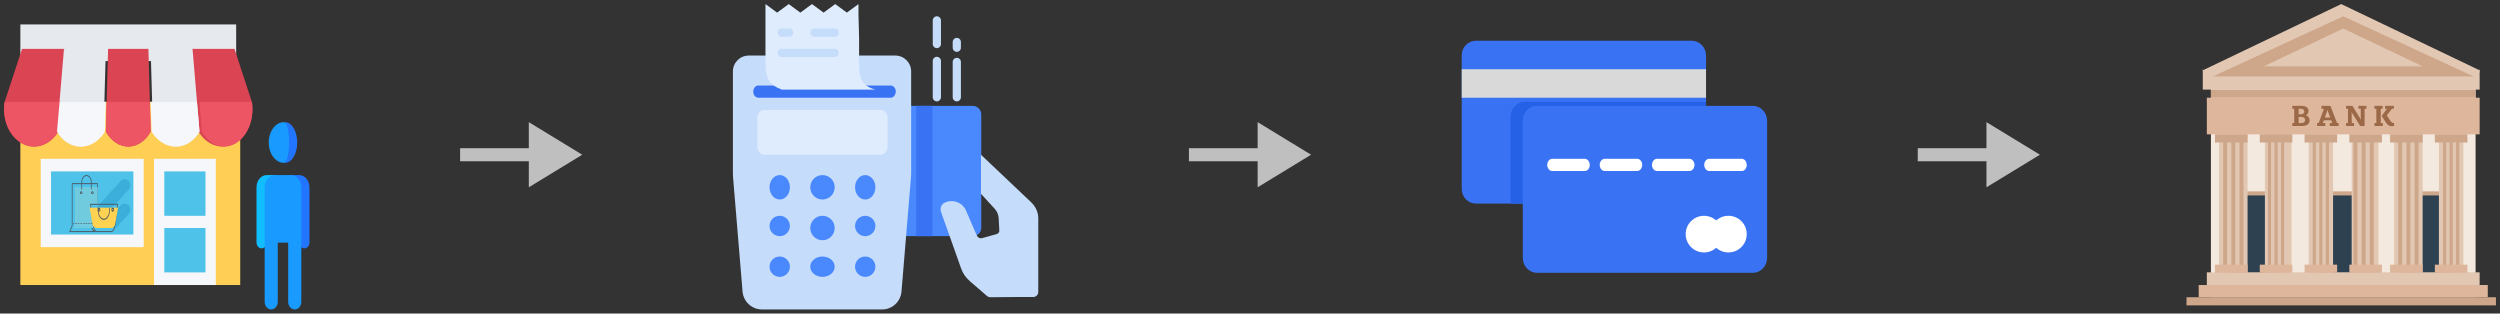 <svg width="614" height="77" xmlns="http://www.w3.org/2000/svg" xmlns:xlink="http://www.w3.org/1999/xlink" overflow="hidden"><rect width="100%" height="100%" fill="#333333" stroke="none"/><defs><clipPath id="clip0"><rect x="496" y="252" width="614" height="77"/></clipPath></defs><g clip-path="url(#clip0)" transform="translate(-496 -252)"><path d="M1039 272 1104 272 1104 325 1039 325Z" fill="#F4E9DF" fill-rule="evenodd"/><path d="M1065 299 1077 299 1077 320 1065 320Z" fill="#CEA68A" fill-rule="evenodd"/><path d="M1066 300 1077 300 1077 319 1066 319Z" fill="#2D4151" fill-rule="evenodd"/><path d="M1086 299 1099 299 1099 320 1086 320Z" fill="#CEA68A" fill-rule="evenodd"/><path d="M1087 300 1098 300 1098 319 1087 319Z" fill="#2D4151" fill-rule="evenodd"/><path d="M1044 299 1056 299 1056 320 1044 320Z" fill="#CEA68A" fill-rule="evenodd"/><path d="M1044 300 1055 300 1055 319 1044 319Z" fill="#2D4151" fill-rule="evenodd"/><path d="M1104.61 271 1037.39 271 1037 269.273 1071 253 1105 269.273Z" fill="#E2C8B3" fill-rule="evenodd"/><path d="M1039 281 1104 281 1104 283 1039 283Z" fill="#DBCEA9" fill-rule="evenodd"/><path d="M1104 271 1039 271 1071.5 256Z" fill="#CEA68A" fill-rule="evenodd"/><path d="M1052 268.293 1071.5 259 1091 268.293ZM1052.26 284.521 1058.8 284.521 1058.8 319 1052.26 319Z" fill="#E2C8B3" fill-rule="evenodd"/><path d="M1053.39 318C1053.17 318 1053 317.799 1053 317.551L1053 286.449C1053 286.201 1053.17 286 1053.39 286 1053.61 286 1053.78 286.201 1053.78 286.449L1053.78 317.551C1053.78 317.799 1053.61 318 1053.39 318 1053.39 318 1053.39 318 1053.39 318ZM1055 318C1054.78 318 1054.61 317.799 1054.61 317.551L1054.61 286.449C1054.61 286.201 1054.78 286 1055 286 1055.22 286 1055.39 286.201 1055.39 286.449 1055.39 286.449 1055.39 286.449 1055.39 286.449L1055.39 317.551C1055.39 317.799 1055.22 318 1055 318 1055 318 1055 318 1055 318ZM1056.61 318C1056.39 318 1056.22 317.799 1056.22 317.551L1056.22 286.449C1056.22 286.201 1056.39 286 1056.61 286 1056.83 286 1057 286.201 1057 286.449L1057 317.551C1057 317.799 1056.83 318 1056.61 318 1056.61 318 1056.61 318 1056.61 318Z" fill="#CEA68A" fill-rule="evenodd"/><path d="M1063 285 1069 285 1069 319 1063 319Z" fill="#E2C8B3" fill-rule="evenodd"/><path d="M1064.39 318C1064.17 318 1064 317.799 1064 317.551L1064 286.449C1064 286.201 1064.17 286 1064.39 286 1064.61 286 1064.78 286.201 1064.78 286.449 1064.78 286.449 1064.78 286.449 1064.78 286.449L1064.78 317.551C1064.78 317.799 1064.61 318 1064.39 318 1064.39 318 1064.39 318 1064.39 318ZM1066 318C1065.78 318 1065.61 317.799 1065.61 317.551L1065.61 286.449C1065.61 286.201 1065.78 286 1066 286 1066.22 286 1066.39 286.201 1066.39 286.449L1066.39 317.551C1066.39 317.799 1066.22 318 1066 318 1066 318 1066 318 1066 318ZM1067.61 318C1067.39 318 1067.22 317.799 1067.22 317.551L1067.22 286.449C1067.22 286.201 1067.39 286 1067.61 286 1067.83 286 1068 286.201 1068 286.449 1068 286.449 1068 286.449 1068 286.449L1068 317.551C1068 317.799 1067.83 318 1067.61 318 1067.61 318 1067.61 318 1067.61 318Z" fill="#CEA68A" fill-rule="evenodd"/><path d="M1074.41 318.883 1038 318.883 1038 322 1105 322 1105 318.883ZM1073.57 285 1080.15 285 1080.15 318.883 1073.57 318.883Z" fill="#E2C8B3" fill-rule="evenodd"/><path d="M1074.49 318C1074.22 318 1074 317.799 1074 317.551L1074 286.449C1074 286.201 1074.22 286 1074.49 286 1074.76 286 1074.98 286.201 1074.98 286.449 1074.98 286.449 1074.98 286.449 1074.98 286.449L1074.98 317.551C1074.98 317.799 1074.76 318 1074.49 318 1074.49 318 1074.49 318 1074.49 318ZM1076.5 318C1076.23 318 1076.01 317.799 1076.01 317.551L1076.01 286.449C1076.01 286.201 1076.23 286 1076.5 286 1076.77 286 1076.99 286.201 1076.99 286.449L1076.99 317.551C1076.99 317.799 1076.77 318 1076.5 318 1076.5 318 1076.5 318 1076.5 318ZM1078.51 318C1078.24 318 1078.02 317.799 1078.02 317.551L1078.02 286.449C1078.02 286.201 1078.24 286 1078.51 286 1078.78 286 1079 286.201 1079 286.449 1079 286.449 1079 286.449 1079 286.449L1079 317.551C1079 317.799 1078.78 318 1078.51 318 1078.51 318 1078.51 318 1078.51 318Z" fill="#CEA68A" fill-rule="evenodd"/><path d="M1041 285 1048 285 1048 319 1041 319Z" fill="#E2C8B3" fill-rule="evenodd"/><path d="M1042.49 318C1042.22 318 1042 317.799 1042 317.551L1042 286.449C1042 286.201 1042.22 286 1042.49 286 1042.76 286 1042.98 286.201 1042.98 286.449 1042.98 286.449 1042.98 286.449 1042.98 286.449L1042.98 317.551C1042.98 317.799 1042.76 318 1042.49 318ZM1044.5 318C1044.23 318 1044.01 317.799 1044.01 317.551L1044.01 286.449C1044.01 286.201 1044.23 286 1044.5 286 1044.77 286 1044.99 286.201 1044.99 286.449L1044.99 317.551C1044.99 317.799 1044.77 318 1044.5 318ZM1046.51 318C1046.24 318 1046.02 317.799 1046.02 317.551L1046.02 286.449C1046.02 286.201 1046.24 286 1046.51 286 1046.78 286 1047 286.201 1047 286.449L1047 317.551C1047 317.799 1046.78 318 1046.51 318Z" fill="#CEA68A" fill-rule="evenodd"/><path d="M1036 322 1107 322 1107 325 1036 325Z" fill="#DDB69B" fill-rule="evenodd"/><path d="M1033 325 1109 325 1109 327 1033 327Z" fill="#CEA68A" fill-rule="evenodd"/><path d="M1084 285 1091 285 1091 319 1084 319Z" fill="#E2C8B3" fill-rule="evenodd"/><path d="M1089.51 318C1089.78 318 1090 317.799 1090 317.551L1090 286.449C1090 286.201 1089.78 286 1089.51 286 1089.24 286 1089.02 286.201 1089.02 286.449L1089.02 317.551C1089.02 317.799 1089.24 318 1089.51 318 1089.51 318 1089.51 318 1089.51 318ZM1087.5 318C1087.77 318 1087.99 317.799 1087.99 317.551L1087.99 286.449C1087.99 286.201 1087.77 286 1087.5 286 1087.23 286 1087.01 286.201 1087.01 286.449 1087.01 286.449 1087.01 286.449 1087.01 286.449L1087.01 317.551C1087.01 317.799 1087.23 318 1087.5 318 1087.5 318 1087.5 318 1087.5 318ZM1085.49 318C1085.76 318 1085.98 317.799 1085.98 317.551L1085.98 286.449C1085.98 286.201 1085.76 286 1085.49 286 1085.22 286 1085 286.201 1085 286.449L1085 317.551C1085 317.799 1085.22 318 1085.49 318 1085.49 318 1085.49 318 1085.49 318Z" fill="#CEA68A" fill-rule="evenodd"/><path d="M1095 285 1101 285 1101 319 1095 319Z" fill="#E2C8B3" fill-rule="evenodd"/><path d="M1099.61 318C1099.83 318 1100 317.799 1100 317.551L1100 286.449C1100 286.201 1099.83 286 1099.61 286 1099.39 286 1099.22 286.201 1099.22 286.449 1099.22 286.449 1099.22 286.449 1099.22 286.449L1099.22 317.551C1099.22 317.799 1099.39 318 1099.61 318ZM1098 318C1098.22 318 1098.39 317.799 1098.39 317.551L1098.39 286.449C1098.39 286.201 1098.22 286 1098 286 1097.78 286 1097.61 286.201 1097.61 286.449L1097.61 317.551C1097.61 317.799 1097.78 318 1098 318ZM1096.39 318C1096.61 318 1096.78 317.799 1096.78 317.551L1096.78 286.449C1096.78 286.201 1096.61 286 1096.39 286 1096.17 286 1096 286.201 1096 286.449L1096 317.551C1096 317.799 1096.17 318 1096.39 318Z" fill="#CEA68A" fill-rule="evenodd"/><path d="M1039 274 1104 274 1104 276 1039 276Z" fill="#CEA68A" fill-rule="evenodd"/><path d="M1038 276 1038 285 1105 285 1105 276Z" fill="#DDB69B" fill-rule="evenodd"/><path d="M1104.03 270.759 1038.05 270.759 1037 269 1037 274 1105 274 1105 269Z" fill="#E2C8B3" fill-rule="evenodd"/><path d="M1040 317 1048 317 1048 319 1040 319Z" fill="#DDB69B" fill-rule="evenodd"/><path d="M1040 285 1048 285 1048 287 1040 287Z" fill="#CEA68A" fill-rule="evenodd"/><path d="M1051 317 1059 317 1059 319 1051 319Z" fill="#DDB69B" fill-rule="evenodd"/><path d="M1051 285 1059 285 1059 287 1051 287Z" fill="#CEA68A" fill-rule="evenodd"/><path d="M1062 317 1070 317 1070 319 1062 319Z" fill="#DDB69B" fill-rule="evenodd"/><path d="M1062 285 1070 285 1070 287 1062 287Z" fill="#CEA68A" fill-rule="evenodd"/><path d="M1073 317 1081 317 1081 319 1073 319Z" fill="#DDB69B" fill-rule="evenodd"/><path d="M1073 285 1081 285 1081 287 1073 287Z" fill="#CEA68A" fill-rule="evenodd"/><path d="M1083 317 1091 317 1091 319 1083 319Z" fill="#DDB69B" fill-rule="evenodd"/><path d="M1083 285 1091 285 1091 287 1083 287Z" fill="#CEA68A" fill-rule="evenodd"/><path d="M1094 317 1102 317 1102 319 1094 319Z" fill="#DDB69B" fill-rule="evenodd"/><path d="M1094 285 1102 285 1102 287 1094 287Z" fill="#CEA68A" fill-rule="evenodd"/><path d="M1061.23 278C1062.34 278 1062.98 278.462 1062.98 279.246 1062.98 279.738 1062.72 280.104 1062.38 280.258L1062.38 280.302C1062.8 280.441 1063.24 280.852 1063.24 281.548 1063.24 282.413 1062.57 282.941 1061.47 282.941L1059 282.941 1059 282.23 1059.46 282.23 1059.46 278.711 1059 278.711 1059 278 1061.23 278 1061.23 278ZM1060.55 280.075 1061.03 280.075C1061.64 280.075 1061.93 279.804 1061.93 279.371 1061.93 278.931 1061.64 278.711 1061.03 278.711L1060.55 278.711 1060.55 280.075ZM1060.55 282.23 1061.2 282.23C1061.85 282.23 1062.12 281.959 1062.12 281.497 1062.12 281.035 1061.85 280.727 1061.2 280.727L1060.55 280.727 1060.55 282.23ZM1068.35 278 1069.98 282.23 1070.37 282.23 1070.37 282.941 1068.19 282.941 1068.19 282.23 1068.81 282.23 1068.55 281.541 1066.74 281.541 1066.48 282.23 1067.1 282.23 1067.1 282.941 1065.08 282.941 1065.08 282.23 1065.46 282.23 1066.77 278.719 1066.15 278.719 1066.15 278 1068.35 278ZM1067.53 279.312 1066.98 280.866 1068.3 280.866 1067.72 279.312 1067.65 279.012 1067.61 279.012 1067.53 279.312ZM1072.2 282.23 1072.66 282.23 1072.66 278.711 1072.2 278.711 1072.2 278 1073.75 278 1075.83 281.357 1075.87 281.35 1075.81 280.888 1075.81 278.711 1075.24 278.711 1075.24 278 1077.2 278 1077.2 278.711 1076.74 278.711 1076.74 282.941 1075.66 282.941 1073.57 279.591 1073.53 279.606 1073.59 280.067 1073.59 282.23 1074.15 282.23 1074.15 282.941 1072.2 282.941 1072.2 282.23 1072.2 282.23ZM1081.17 278 1081.17 278.711 1080.71 278.711 1080.71 282.23 1081.22 282.23 1081.22 282.941 1079.17 282.941 1079.17 282.23 1079.63 282.23 1079.63 278.711 1079.17 278.711 1079.17 278 1081.17 278ZM1083.94 278 1083.94 278.711 1083.46 278.711 1082.21 280.332 1083.05 281.629C1083.3 282.003 1083.61 282.23 1083.91 282.23L1084 282.23 1084 282.941C1083.83 282.982 1083.66 283.001 1083.48 283 1082.89 283 1082.42 282.795 1081.99 282.12L1080.94 280.464 1082.1 278.91 1082.28 278.748 1082.27 278.712 1081.77 278.712 1081.77 278.001 1083.94 278Z" fill="#9B6948" fill-rule="evenodd"/><path d="M501 277 555 277 555 322 501 322Z" fill="#FFCE54" fill-rule="evenodd"/><path d="M536 292 547 292 547 321 536 321Z" fill="#4FC2E9" fill-rule="evenodd"/><path d="M501 258 554 258 554 267 501 267Z" fill="#E6E9ED" fill-rule="evenodd"/><path d="M507 293 530 293 530 311 507 311Z" fill="#4FC2E9" fill-rule="evenodd"/><path d="M506 291 506 312.7 531.295 312.7 531.295 291 506 291ZM528.764 309.599 508.529 309.599 508.529 294.099 528.764 294.099 528.764 309.599ZM533.824 291 533.824 322 549 322 549 291 533.824 291ZM546.471 318.901 536.352 318.901 536.352 294.099 546.471 294.099 546.471 318.901Z" fill="#F5F7FA" fill-rule="evenodd"/><path d="M526.625 301.999C526.26 301.998 525.91 302.157 525.653 302.44L522.904 305.439C522.645 305.72 522.5 306.102 522.5 306.5 522.5 307.329 523.117 308 523.877 308 524.254 308 524.598 307.833 524.847 307.562L527.598 304.56C527.855 304.279 528 303.898 528 303.501 528 302.672 527.385 301.999 526.625 301.999ZM527.598 298.561C527.855 298.279 528 297.898 528 297.5 528 296.672 527.386 296 526.627 296 526.626 296 526.626 296 526.625 296 526.261 295.999 525.91 296.157 525.653 296.439L517.404 305.439C516.867 306.023 516.865 306.973 517.401 307.559 517.659 307.842 518.009 308 518.375 308 518.757 308 519.098 307.833 519.347 307.562L527.598 298.561Z" fill="#3BAFDA" fill-rule="evenodd"/><path d="M546.753 305 535.247 305C534.558 305 534 305.671 534 306.5 534 307.329 534.558 308 535.247 308L546.753 308C547.442 308 548 307.329 548 306.5 548 305.671 547.442 305 546.753 305Z" fill="#F5F7FA" fill-rule="evenodd"/><path d="M550.647 288C554.707 288 558 283.905 558 278.856 558 278.37 557.968 277.893 557.91 277.428L557.868 277.14C557.861 277.096 557.855 277.051 557.85 277.007L553.588 264 543 264 544.764 284.343 545.012 284.731C546.363 286.728 548.384 288 550.647 288Z" fill="#DA4453" fill-rule="evenodd"/><path d="M533 264 533.57 284.343C534.874 286.562 536.95 288 539.285 288 541.624 288 543.695 286.562 545 284.343L543.286 264 533 264Z" fill="#E6E9ED" fill-rule="evenodd"/><path d="M504.352 288C500.292 288 497 283.905 497 278.856 497 278.37 497.03 277.893 497.09 277.428L497.088 277.428 497.131 277.14C497.137 277.096 497.143 277.051 497.15 277.007L501.412 264 512 264 510.234 284.343 509.987 284.731C508.639 286.728 506.615 288 504.352 288Z" fill="#DA4453" fill-rule="evenodd"/><path d="M522 264 521.428 284.343C520.126 286.562 518.052 288 515.714 288 513.379 288 511.304 286.562 510 284.343L511.715 264 522 264Z" fill="#E6E9ED" fill-rule="evenodd"/><path d="M522.549 264 522 284.343C523.252 286.562 525.251 288 527.5 288 529.75 288 531.748 286.562 533 284.343L532.451 264 522.549 264Z" fill="#DA4453" fill-rule="evenodd"/><path d="M497.144 277 497.133 277.085 497.089 277.374 497.091 277.374C497.03 277.849 496.999 278.329 497 278.81 497 283.884 500.323 288 504.422 288 506.707 288 508.75 286.721 510.111 284.714L510.36 284.324 511 277 497.144 277Z" fill="#ED5564" fill-rule="evenodd"/><path d="M510.635 277 510 284.324C511.345 286.555 513.486 288 515.895 288 518.307 288 520.445 286.555 521.789 284.324L522 277 510.635 277Z" fill="#F5F7FA" fill-rule="evenodd"/><path d="M522.197 277 522 284.324C523.252 286.555 525.251 288 527.5 288 529.75 288 531.748 286.555 533 284.324L532.803 277 522.197 277Z" fill="#ED5564" fill-rule="evenodd"/><path d="M533 277 533.211 284.324C534.556 286.555 536.697 288 539.106 288 541.518 288 543.654 286.555 545 284.324L544.367 277 533 277Z" fill="#F5F7FA" fill-rule="evenodd"/><path d="M557.915 277.374 557.877 277.085C557.873 277.056 557.868 277.028 557.864 277L545 277 545.592 284.324 545.825 284.714C547.091 286.721 548.986 288 551.107 288 554.913 288 558 283.885 558 278.81 558 278.329 557.971 277.849 557.915 277.374Z" fill="#ED5564" fill-rule="evenodd"/><path d="M520 297 513.642 297 513.642 307.437 513 309 519.515 309 519.515 308.77C519.273 308.77 519.043 308.643 518.868 308.413 518.721 308.221 518.626 307.975 518.591 307.7L517.896 302.196 520 302.196 520 297ZM519.833 301.965 517.698 301.965 518.426 307.739C518.467 308.063 518.58 308.354 518.753 308.58 518.807 308.651 518.866 308.715 518.93 308.77L513.287 308.77 513.809 307.498 513.809 297.23 519.833 297.23 519.833 301.965Z" fill="#4B555F" fill-rule="evenodd"/><path d="M520 298 514.38 298 514.38 307.158 514 308 519.177 308C519.018 307.811 518.913 307.563 518.876 307.293L518.165 302.164 520 302.164 520 298Z" fill="#71CBDF" fill-rule="evenodd"/><path d="M515.978 307 516.176 307 516.176 306.802 515.978 306.802 515.978 307ZM515.187 307 515.385 307 515.385 306.802 515.187 306.802 515.187 307ZM514 307 514.198 307 514.198 306.802 514 306.802 514 307ZM514.791 307 514.989 307 514.989 306.802 514.791 306.802 514.791 307ZM516.374 307 516.571 307 516.571 306.802 516.374 306.802 516.374 307ZM514.396 307 514.593 307 514.593 306.802 514.396 306.802 514.396 307ZM515.582 307 515.78 307 515.78 306.802 515.582 306.802 515.582 307ZM518.352 307 518.549 307 518.549 306.802 518.352 306.802 518.352 307ZM518.747 306.802 518.747 307 518.945 307 518.945 306.802 518.747 306.802ZM516.769 307 516.967 307 516.967 306.802 516.769 306.802 516.769 307ZM517.956 307 518.154 307 518.154 306.802 517.956 306.802 517.956 307ZM517.56 307 517.758 307 517.758 306.802 517.56 306.802 517.56 307ZM517.165 307 517.363 307 517.363 306.802 517.165 306.802 517.165 307ZM515.935 299C515.76 299 515.617 299.143 515.617 299.318 515.617 299.493 515.76 299.636 515.935 299.636 516.11 299.636 516.253 299.493 516.253 299.318 516.253 299.143 516.11 299 515.935 299ZM515.935 299.438C515.869 299.438 515.815 299.384 515.815 299.318 515.815 299.252 515.869 299.198 515.935 299.198 516.001 299.198 516.055 299.252 516.055 299.318 516.055 299.384 516.001 299.438 515.935 299.438ZM518.682 299C518.507 299 518.364 299.143 518.364 299.318 518.364 299.493 518.507 299.636 518.682 299.636 518.857 299.636 519 299.493 519 299.318 519 299.143 518.857 299 518.682 299ZM518.682 299.438C518.616 299.438 518.562 299.384 518.562 299.318 518.562 299.252 518.616 299.198 518.682 299.198 518.748 299.198 518.802 299.252 518.802 299.318 518.802 299.384 518.748 299.438 518.682 299.438Z" fill="#4B555F" fill-rule="evenodd"/><path d="M517.25 295C516.561 295 516 295.759 516 296.692L516 298.529 516.168 298.529 516.168 296.692C516.168 295.884 516.653 295.227 517.25 295.227 517.847 295.227 518.332 295.884 518.332 296.692L518.332 298.529 518.5 298.529 518.5 296.692C518.5 295.759 517.939 295 517.25 295ZM518.13 302.059 518.862 307.756C518.954 308.475 519.416 309.001 519.955 309L523.175 309C523.715 309.001 524.177 308.475 524.268 307.756L525 302.059 518.13 302.059ZM524.103 307.717C524.025 308.328 523.633 308.774 523.175 308.773L519.955 308.773C519.497 308.774 519.105 308.328 519.028 307.717L518.33 302.286 524.8 302.286 524.103 307.717Z" fill="#4B555F" fill-rule="evenodd"/><path d="M518 303 518.746 307.184C518.831 307.656 519.251 308 519.742 308L523.258 308C523.749 308 524.169 307.656 524.254 307.184L525 303 518 303Z" fill="#FFD351" fill-rule="evenodd"/><path d="M522.834 303 522.834 303.529C522.834 304.74 522.235 305.726 521.5 305.726 520.764 305.726 520.166 304.74 520.166 303.529L520.166 303 520 303 520 303.529C520 304.891 520.673 306 521.5 306 522.327 306 523 304.891 523 303.529L523 303 522.834 303Z" fill="#4B555F" fill-rule="evenodd"/><path d="M523.681 303C523.505 303 523.362 303.224 523.362 303.5 523.362 303.776 523.505 304 523.681 304 523.857 304 524 303.776 524 303.5 524 303.224 523.857 303 523.681 303ZM523.681 303.691C523.613 303.691 523.559 303.606 523.559 303.5 523.559 303.394 523.613 303.309 523.681 303.309 523.748 303.309 523.803 303.394 523.803 303.5 523.803 303.606 523.748 303.691 523.681 303.691ZM520.319 303C520.143 303 520 303.224 520 303.5 520 303.776 520.143 304 520.319 304 520.495 304 520.638 303.776 520.638 303.5 520.638 303.224 520.495 303 520.319 303ZM520.319 303.691C520.252 303.691 520.197 303.606 520.197 303.5 520.197 303.394 520.252 303.309 520.319 303.309 520.387 303.309 520.441 303.394 520.441 303.5 520.441 303.606 520.387 303.691 520.319 303.691Z" fill="#4B555F" fill-rule="evenodd"/><path d="M569.5 295 567 295 569.5 311.566C569.5 312.385 570.059 313 570.75 313 571.44 313 572 312.385 572 311.566L572 297.967C572 296.335 570.875 295 569.5 295Z" fill="#2275FF" fill-rule="evenodd"/><path d="M561.5 295 564 295 561.5 311.517C561.5 312.335 560.94 313 560.25 313 559.56 313 559 312.335 559 311.517L559 297.967C559 296.335 560.125 295 561.5 295Z" fill="#10BEFF" fill-rule="evenodd"/><path d="M570 297.982C570 296.342 568.85 295 567.445 295L563.555 295C562.15 295 561 296.342 561 297.982L561 326.12C561 327.158 561.721 328 562.611 328 563.501 328 564.222 327.158 564.222 326.12L564.222 311.6 566.778 311.6 566.778 326.12C566.778 327.158 567.499 328 568.389 328 569.279 328 570 327.158 570 326.12L570 297.982Z" fill="#199AFF" fill-rule="evenodd"/><path d="M566 282 566 292C567.657 292 569 289.761 569 287 569 284.239 567.657 282 566 282Z" fill="#2275FF" fill-rule="evenodd"/><path d="M567 287C567 284.239 566.44 282 565.75 282 563.679 282 562 284.239 562 287 562 289.761 563.679 292 565.75 292 566.44 292 567 289.761 567 287Z" fill="#199AFF" fill-rule="evenodd"/><path d="M737 280.073 737 307.927C737 309.09 736.083 310 734.91 310L718.09 310C716.917 310 716 309.09 716 307.927L716 280.073C716 278.91 716.917 278 718.09 278L734.91 278C736.032 278 737 278.961 737 280.073Z" fill="#4988FD" fill-rule="evenodd"/><path d="M721 278 725 278 725 310 721 310Z" fill="#3973F4" fill-rule="evenodd"/><path d="M736.928 290 736.928 299.595 740.254 303.224C740.868 303.871 741.226 304.716 741.277 305.611L741.431 308.544C741.482 308.991 741.175 309.389 740.766 309.489L737.235 310.483C736.723 310.632 736.16 310.384 735.955 309.886L735.904 309.787 735.341 308.544 733.243 303.672C733.09 303.374 732.936 303.075 732.731 302.827 731.657 301.484 729.712 300.987 728.075 301.733 727.409 302.031 727 302.727 727 303.423 727 303.622 727.051 303.821 727.102 304.02L729.303 310.185 732.015 317.841C732.424 319.084 733.192 320.178 734.164 321.023L736.979 323.459 738.412 324.702C738.667 324.901 738.974 325 739.281 325 741.021 325 747.06 324.901 749.721 324.95 750.437 324.95 751 324.403 751 323.707L751 305.661C751 304.169 750.386 302.777 749.311 301.733L736.928 290Z" fill="#C5DCFA" fill-rule="evenodd"/><path d="M730.99 264.735C730.435 264.735 729.98 264.281 729.98 263.725L729.98 262.311C729.98 261.756 730.435 261.302 730.99 261.302 731.546 261.302 732 261.756 732 262.311L732 263.725C732 264.281 731.546 264.735 730.99 264.735ZM730.99 276.903C730.435 276.903 729.98 276.449 729.98 275.893L729.98 267.209C729.98 266.654 730.435 266.199 730.99 266.199 731.546 266.199 732 266.654 732 267.209L732 275.893C732 276.449 731.546 276.903 730.99 276.903ZM726.092 263.826C725.537 263.826 725.082 263.372 725.082 262.816L725.082 257.01C725.082 256.454 725.537 256 726.092 256 726.647 256 727.102 256.454 727.102 257.01L727.102 262.816C727.102 263.372 726.647 263.826 726.092 263.826ZM726.092 276.903C725.537 276.903 725.082 276.449 725.082 275.893L725.082 266.957C725.082 266.401 725.537 265.947 726.092 265.947 726.647 265.947 727.102 266.401 727.102 266.957L727.102 275.893C727.102 276.449 726.647 276.903 726.092 276.903ZM691.149 265.644 715.892 265.644C718.013 265.644 719.78 267.36 719.78 269.532L719.78 294.02C719.78 294.575 719.78 295.13 719.729 295.686L717.407 323.607C717.205 326.081 715.134 328 712.66 328L683.12 328C680.646 328 678.575 326.081 678.373 323.607L676.05 295.686C676 295.13 676 294.575 676 294.02L676 269.532C676 267.411 677.717 265.644 679.888 265.644L683.928 265.644" fill="#C5DCFA" fill-rule="evenodd"/><path d="M714 280.9 714 288.1C714 289.15 713.206 290 712.214 290L683.786 290C682.794 290 682 289.15 682 288.1L682 280.9C682 279.85 682.794 279 683.786 279L712.214 279C713.206 279 714 279.85 714 280.9Z" fill="#DFECFD" fill-rule="evenodd"/><path d="M695 298C695 299.657 696.343 301 698 301 699.656 301 701 299.658 701 298.001 701 298.001 701 298 701 298 701 296.343 699.657 295 698 295 696.344 295 695 296.342 695 297.999 695 297.999 695 298 695 298Z" fill="#4988FD" fill-rule="evenodd"/><path d="M695 308C695 309.657 696.343 311 698 311 699.656 311 701 309.658 701 308.001 701 308.001 701 308 701 308 701 306.343 699.657 305 698 305 696.344 305 695 306.342 695 307.999 695 307.999 695 308 695 308Z" fill="#4988FD" fill-rule="evenodd"/><path d="M685 298C685 299.657 686.119 301 687.5 301 688.88 301 690 299.658 690 298.001 690 298.001 690 298 690 298 690 296.343 688.881 295 687.5 295 686.12 295 685 296.342 685 297.999 685 297.999 685 298 685 298Z" fill="#4988FD" fill-rule="evenodd"/><path d="M706 298C706 299.657 707.119 301 708.5 301 709.881 301 711 299.657 711 298 711 296.343 709.881 295 708.5 295 707.119 295 706 296.343 706 298Z" fill="#4988FD" fill-rule="evenodd"/><path d="M685 307.5C685 308.881 686.119 310 687.5 310 688.881 310 690 308.881 690 307.5 690 306.119 688.881 305 687.5 305 686.119 305 685 306.119 685 307.5Z" fill="#4988FD" fill-rule="evenodd"/><path d="M706 307.5C706 308.881 707.119 310 708.5 310 709.881 310 711 308.881 711 307.5 711 306.119 709.881 305 708.5 305 707.119 305 706 306.119 706 307.5Z" fill="#4988FD" fill-rule="evenodd"/><path d="M685 317.5C685 318.881 686.119 320 687.5 320 688.881 320 690 318.881 690 317.5 690 316.119 688.881 315 687.5 315 686.119 315 685 316.119 685 317.5Z" fill="#4988FD" fill-rule="evenodd"/><path d="M695 317.5C695 318.88 696.343 320 698 320 699.656 320 701 318.881 701 317.501 701 317.501 701 317.5 701 317.5 701 316.12 699.657 315 698 315 696.344 315 695 316.119 695 317.499 695 317.499 695 317.5 695 317.5Z" fill="#4988FD" fill-rule="evenodd"/><path d="M706 317.5C706 318.881 707.119 320 708.5 320 709.881 320 711 318.881 711 317.5 711 316.119 709.881 315 708.5 315 707.119 315 706 316.119 706 317.5Z" fill="#4988FD" fill-rule="evenodd"/><path d="M714.73 276 682.27 276C681.559 276 681 275.34 681 274.5 681 273.66 681.559 273 682.27 273L714.73 273C715.441 273 716 273.66 716 274.5 716 275.28 715.441 276 714.73 276Z" fill="#3973F4" fill-rule="evenodd"/><path d="M706.842 255.588 706.842 253 703.987 255.1 701.132 253 698.276 255.1 695.421 253 692.566 255.1 689.711 253 686.855 255.1 684 253 684 267.407C684.05 271.167 684.751 272.779 688.007 274L711 274C707.794 273.17 706.892 271.265 706.993 267.407L706.993 261.302" fill="#DFECFD" fill-rule="evenodd"/><path d="M701.081 266 687.919 266C687.435 266 687 265.576 687 264.992 687 264.462 687.387 263.985 687.919 263.985L701.081 263.985C701.565 263.985 702 264.409 702 264.992 702 265.576 701.613 266 701.081 266ZM701.081 261.015 695.952 261.015C695.468 261.015 695.032 260.591 695.032 260.008 695.032 259.424 695.419 259 695.952 259L701.081 259C701.565 259 702 259.424 702 260.008 702 260.591 701.613 261.015 701.081 261.015ZM689.903 261.015 687.919 261.015C687.435 261.015 687 260.591 687 260.008 687 259.424 687.387 259 687.919 259L689.903 259C690.387 259 690.823 259.424 690.823 260.008 690.823 260.591 690.435 261.015 689.903 261.015Z" fill="#C5DCFA" fill-rule="evenodd"/><path d="M915 265.599 915 298.401C915 300.406 913.444 302 911.485 302L858.515 302C856.557 302 855 300.406 855 298.401L855 265.599C855 263.594 856.557 262 858.515 262L911.485 262C913.393 262 915 263.645 915 265.599Z" fill="#3973F4" fill-rule="evenodd"/><path d="M915 277 915 298.354C915 300.385 913.442 302 911.482 302L867 302 867 280.646C867 278.615 868.558 277 870.518 277L915 277Z" fill="#2561E6" fill-rule="evenodd"/><path d="M926.485 319 873.515 319C871.557 319 870 317.366 870 315.311L870 281.689C870 279.634 871.557 278 873.515 278L926.485 278C928.444 278 930 279.634 930 281.689L930 315.311C930 317.366 928.444 319 926.485 319Z" fill="#3973F4" fill-rule="evenodd"/><path d="M885.219 294 877.222 294C876.56 294 876 293.313 876 292.5 876 291.688 876.56 291 877.222 291L885.219 291C885.881 291 886.442 291.688 886.442 292.5 886.442 293.313 885.932 294 885.219 294ZM898.106 294 890.109 294C889.447 294 888.887 293.313 888.887 292.5 888.887 291.688 889.447 291 890.109 291L898.106 291C898.768 291 899.328 291.688 899.328 292.5 899.328 293.313 898.768 294 898.106 294ZM910.942 294 902.945 294C902.283 294 901.722 293.313 901.722 292.5 901.722 291.688 902.283 291 902.945 291L910.942 291C911.604 291 912.164 291.688 912.164 292.5 912.164 293.313 911.604 294 910.942 294ZM923.778 294 915.781 294C915.119 294 914.558 293.313 914.558 292.5 914.558 291.688 915.119 291 915.781 291L923.778 291C924.44 291 925 291.688 925 292.5 925 293.313 924.491 294 923.778 294Z" fill="#FFFFFF" fill-rule="evenodd"/><path d="M916 309.5C916 311.985 918.015 314 920.5 314 922.985 314 925 311.985 925 309.5 925 307.015 922.985 305 920.5 305 918.015 305 916 307.015 916 309.5Z" fill="#FFFFFF" fill-rule="evenodd"/><path d="M910 309.5C910 311.985 912.015 314 914.5 314 916.985 314 919 311.985 919 309.5 919 307.015 916.985 305 914.5 305 912.015 305 910 307.015 910 309.5Z" fill="#FFFFFF" fill-rule="evenodd"/><path d="M855 269 915 269 915 276 855 276Z" fill="#D9D9D9" fill-rule="evenodd"/><path d="M625.875 282 625.875 288.4 609 288.4 609 291.6 625.875 291.6 625.875 298 639 290Z" fill="#BFBFBF" fill-rule="evenodd"/><path d="M804.875 282 804.875 288.4 788 288.4 788 291.6 804.875 291.6 804.875 298 818 290Z" fill="#BFBFBF" fill-rule="evenodd"/><path d="M983.875 282 983.875 288.4 967 288.4 967 291.6 983.875 291.6 983.875 298 997 290Z" fill="#BFBFBF" fill-rule="evenodd"/></g></svg>